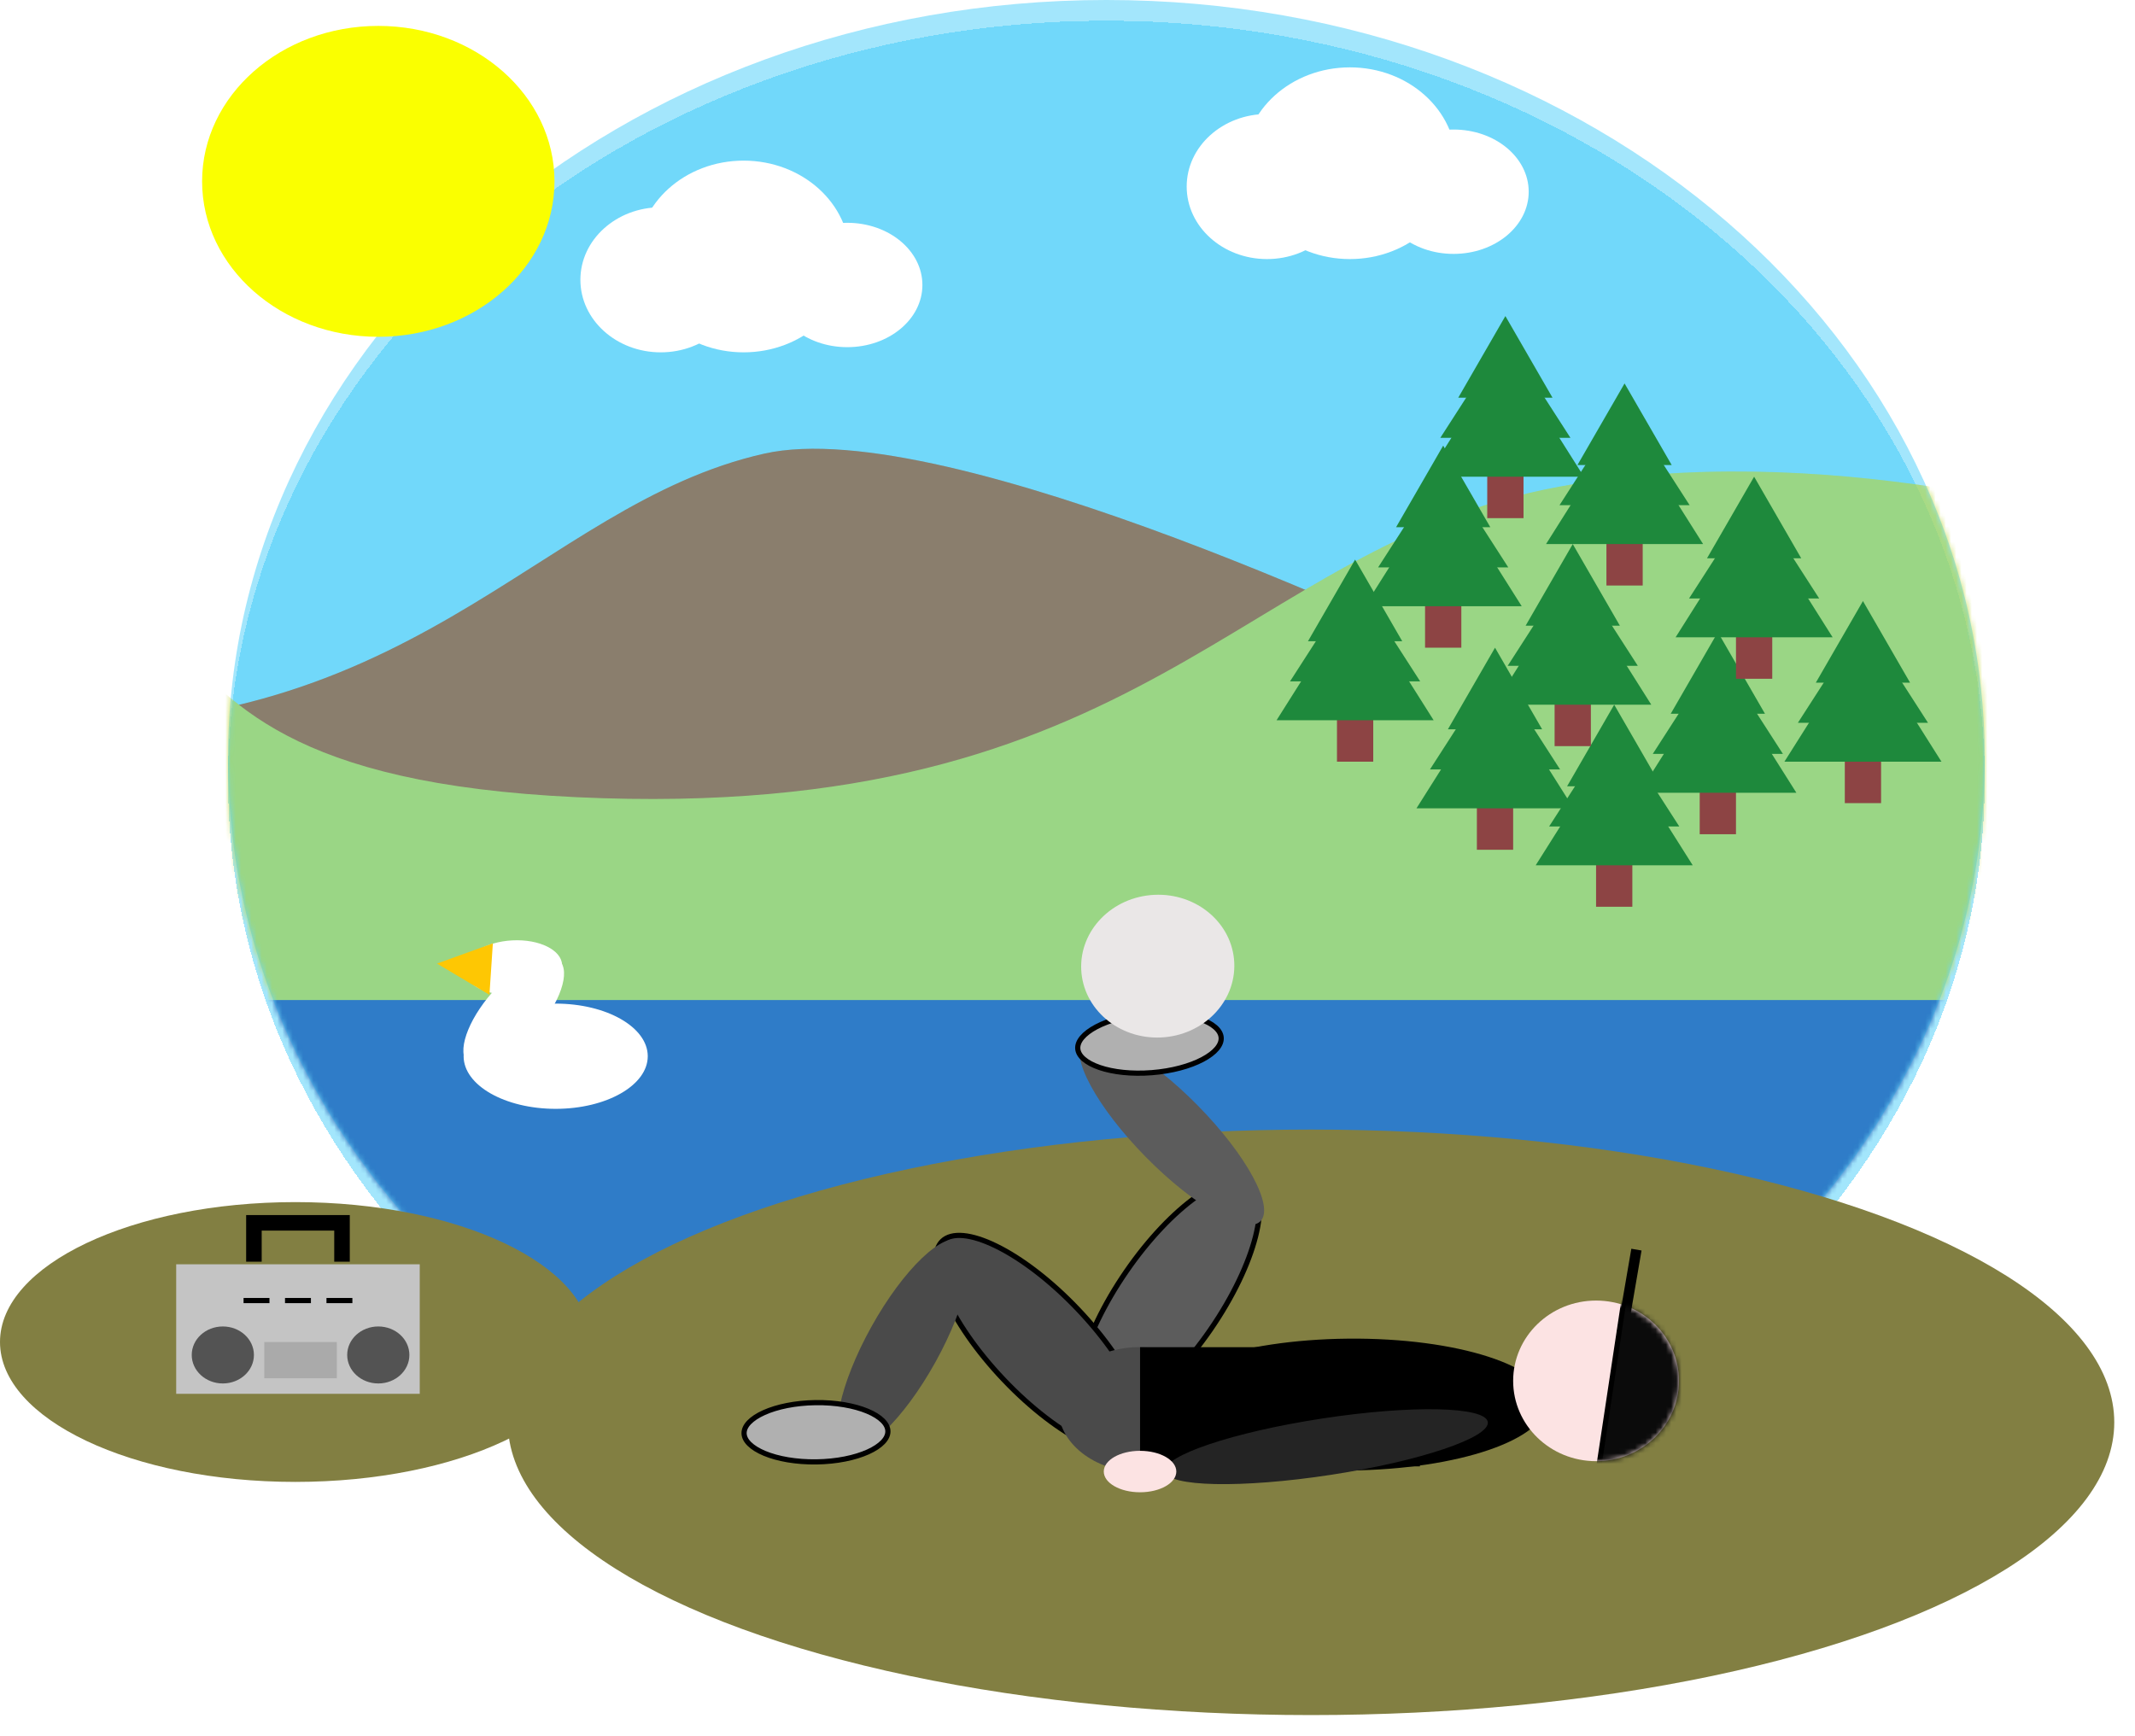 <svg width="412" height="335" viewBox="0 0 412 335" fill="none" xmlns="http://www.w3.org/2000/svg">
<g filter="url(#filter0_d_116_132)">
<path d="M383 146.5C383 227.41 307.112 293 213.5 293C119.888 293 44 227.41 44 146.5C44 65.59 119.888 0 213.5 0C307.112 0 383 65.59 383 146.5Z" fill="#38C9F7" fill-opacity="0.46" shape-rendering="crispEdges"/>
</g>
<mask id="mask0_116_132" style="mask-type:alpha" maskUnits="userSpaceOnUse" x="44" y="0" width="339" height="293">
<path d="M383 146.5C383 227.41 307.112 293 213.5 293C119.888 293 44 227.41 44 146.5C44 65.59 119.888 0 213.5 0C307.112 0 383 65.59 383 146.5Z" fill="#38C9F7" fill-opacity="0.46"/>
</mask>
<g mask="url(#mask0_116_132)">
<path d="M-112.979 92.938C-176.553 99.41 -179.681 129.791 -173.298 144.172V148.667L-180 279H169.468L291.043 131.5C276.043 124.309 182.734 79.635 147.5 87.545C103.457 97.432 79.468 144.172 0.957 139.678C-77.553 135.184 -33.511 84.848 -112.979 92.938Z" fill="#A5430C"/>
<path d="M-48.839 100.125C-138.157 107.564 -142.552 142.486 -133.584 159.018V164.184L-143 314H347.981L426 107.357C404.926 99.091 350.402 84.833 300.901 93.925C239.024 105.291 221.537 159.018 111.234 153.852C0.931 148.686 62.809 90.826 -48.839 100.125Z" fill="#C1D834"/>
<path d="M316.021 379.062C379.596 372.59 382.723 342.209 376.34 327.828V323.333L383.043 193L33.575 193L-88 340.5C-73 347.691 20.308 392.365 55.542 384.455C99.585 374.568 123.574 327.828 202.085 332.322C280.596 336.816 236.553 387.152 316.021 379.062Z" fill="#0C40A5"/>
</g>
<path d="M383 146.5C383 227.41 307.112 293 213.5 293C119.888 293 44 227.41 44 146.5C44 65.59 119.888 0 213.5 0C307.112 0 383 65.59 383 146.5Z" fill="#38C9F7" fill-opacity="0.46"/>
<mask id="mask1_116_132" style="mask-type:alpha" maskUnits="userSpaceOnUse" x="44" y="0" width="339" height="293">
<path d="M383 146.5C383 227.41 307.112 293 213.5 293C119.888 293 44 227.41 44 146.5C44 65.59 119.888 0 213.5 0C307.112 0 383 65.59 383 146.5Z" fill="#38C9F7" fill-opacity="0.46"/>
</mask>
<g mask="url(#mask1_116_132)">
<path d="M-112.979 92.938C-176.553 99.41 -179.681 129.791 -173.298 144.172V148.667L-180 279H169.468L291.043 131.5C276.043 124.309 182.734 79.635 147.5 87.545C103.457 97.432 79.468 144.172 0.957 139.678C-77.553 135.184 -33.511 84.848 -112.979 92.938Z" fill="#A5430C"/>
<path d="M-48.839 100.125C-138.157 107.564 -142.552 142.486 -133.584 159.018V164.184L-143 314H347.981L426 107.357C404.926 99.091 350.402 84.833 300.901 93.925C239.024 105.291 221.537 159.018 111.234 153.852C0.931 148.686 62.809 90.826 -48.839 100.125Z" fill="#C1D834"/>
<path d="M316.021 379.062C379.596 372.59 382.723 342.209 376.34 327.828V323.333L383.043 193L33.575 193L-88 340.5C-73 347.691 20.308 392.365 55.542 384.455C99.585 374.568 123.574 327.828 202.085 332.322C280.596 336.816 236.553 387.152 316.021 379.062Z" fill="#0C40A5"/>
</g>
<ellipse cx="73" cy="35" rx="34" ry="30" fill="#FAFF00"/>
<rect x="287" y="82" width="7" height="18" fill="#8D4444"/>
<path d="M290.5 68L305.655 92H275.345L290.5 68Z" fill="#1E893C"/>
<path d="M290.5 61L299.593 76.75H281.407L290.5 61Z" fill="#1E893C"/>
<path d="M290.5 65L303.057 84.5H277.943L290.5 65Z" fill="#1E893C"/>
<rect x="310" y="95" width="7" height="18" fill="#8D4444"/>
<path d="M313.5 81L328.655 105H298.345L313.5 81Z" fill="#1E893C"/>
<path d="M313.5 74L322.593 89.75H304.407L313.5 74Z" fill="#1E893C"/>
<path d="M313.5 78L326.057 97.5H300.943L313.5 78Z" fill="#1E893C"/>
<rect x="285" y="146" width="7" height="18" fill="#8D4444"/>
<path d="M288.5 132L303.655 156H273.345L288.5 132Z" fill="#1E893C"/>
<path d="M288.5 125L297.593 140.75H279.407L288.5 125Z" fill="#1E893C"/>
<path d="M288.5 129L301.057 148.5H275.943L288.5 129Z" fill="#1E893C"/>
<rect x="308" y="157" width="7" height="18" fill="#8D4444"/>
<path d="M311.5 143L326.655 167H296.345L311.5 143Z" fill="#1E893C"/>
<path d="M311.5 136L320.593 151.75H302.407L311.5 136Z" fill="#1E893C"/>
<path d="M311.5 140L324.057 159.5H298.943L311.5 140Z" fill="#1E893C"/>
<rect x="300" y="126" width="7" height="18" fill="#8D4444"/>
<path d="M303.5 112L318.655 136H288.345L303.5 112Z" fill="#1E893C"/>
<path d="M303.5 105L312.593 120.75H294.407L303.5 105Z" fill="#1E893C"/>
<path d="M303.5 109L316.057 128.5H290.943L303.5 109Z" fill="#1E893C"/>
<rect x="356" y="137" width="7" height="18" fill="#8D4444"/>
<path d="M359.5 123L374.655 147H344.345L359.5 123Z" fill="#1E893C"/>
<path d="M359.5 116L368.593 131.75H350.407L359.5 116Z" fill="#1E893C"/>
<path d="M359.5 120L372.057 139.5H346.943L359.5 120Z" fill="#1E893C"/>
<rect x="328" y="143" width="7" height="18" fill="#8D4444"/>
<path d="M331.5 129L346.655 153H316.345L331.5 129Z" fill="#1E893C"/>
<path d="M331.5 122L340.593 137.75H322.407L331.5 122Z" fill="#1E893C"/>
<path d="M331.5 126L344.057 145.5H318.943L331.5 126Z" fill="#1E893C"/>
<rect x="258" y="129" width="7" height="18" fill="#8D4444"/>
<path d="M261.5 115L276.655 139H246.345L261.5 115Z" fill="#1E893C"/>
<path d="M261.5 108L270.593 123.75H252.407L261.5 108Z" fill="#1E893C"/>
<path d="M261.5 112L274.057 131.5H248.943L261.5 112Z" fill="#1E893C"/>
<rect x="335" y="113" width="7" height="18" fill="#8D4444"/>
<path d="M338.5 99L353.655 123H323.345L338.5 99Z" fill="#1E893C"/>
<path d="M338.5 92L347.593 107.75H329.407L338.5 92Z" fill="#1E893C"/>
<path d="M338.5 96L351.057 115.5H325.943L338.5 96Z" fill="#1E893C"/>
<rect x="275" y="107" width="7" height="18" fill="#8D4444"/>
<path d="M278.5 93L293.655 117H263.345L278.5 93Z" fill="#1E893C"/>
<path d="M278.5 86L287.593 101.75H269.407L278.5 86Z" fill="#1E893C"/>
<path d="M278.5 90L291.057 109.5H265.943L278.5 90Z" fill="#1E893C"/>
<g filter="url(#filter1_d_116_132)">
<ellipse cx="253" cy="270.5" rx="155" ry="56.5" fill="#827F42"/>
</g>
<path d="M209.826 273.703C208.809 273.003 208.172 271.744 207.965 269.951C207.758 268.16 207.99 265.898 208.65 263.308C209.967 258.131 212.961 251.747 217.333 245.4C221.705 239.052 226.601 233.979 230.969 230.902C233.154 229.363 235.184 228.34 236.931 227.894C238.68 227.448 240.083 227.595 241.1 228.295C242.117 228.995 242.754 230.254 242.961 232.047C243.168 233.839 242.935 236.1 242.276 238.691C240.959 243.868 237.965 250.251 233.593 256.599C229.221 262.946 224.324 268.019 219.957 271.096C217.772 272.635 215.742 273.659 213.995 274.104C212.246 274.55 210.843 274.404 209.826 273.703Z" fill="#5C5C5C" stroke="black"/>
<ellipse cx="226.124" cy="218.325" rx="24.372" ry="7.059" transform="rotate(45.47 226.124 218.325)" fill="#5C5C5C"/>
<path d="M235.654 200.238C235.708 200.927 235.441 201.649 234.831 202.38C234.218 203.112 233.28 203.825 232.063 204.468C229.63 205.754 226.17 206.714 222.263 207.019C218.356 207.323 214.789 206.912 212.186 206.019C210.884 205.573 209.847 205.014 209.128 204.385C208.411 203.758 208.036 203.086 207.982 202.397C207.928 201.708 208.195 200.986 208.805 200.256C209.418 199.523 210.356 198.81 211.574 198.167C214.007 196.882 217.466 195.922 221.373 195.617C225.28 195.312 228.847 195.724 231.45 196.616C232.752 197.063 233.79 197.622 234.509 198.251C235.225 198.877 235.6 199.549 235.654 200.238Z" fill="#B0B0B0" stroke="black"/>
<path d="M219.861 279.459C218.967 280.31 217.604 280.675 215.807 280.508C214.011 280.342 211.846 279.649 209.446 278.471C204.651 276.117 199.02 271.874 193.708 266.289C188.396 260.705 184.439 254.869 182.327 249.962C181.27 247.507 180.686 245.31 180.61 243.508C180.533 241.705 180.965 240.362 181.86 239.511C182.754 238.66 184.117 238.296 185.914 238.462C187.71 238.628 189.875 239.321 192.275 240.499C197.07 242.853 202.701 247.097 208.013 252.681C213.325 258.265 217.282 264.101 219.394 269.008C220.451 271.463 221.035 273.66 221.111 275.462C221.188 277.265 220.756 278.608 219.861 279.459Z" fill="#4A4A4A" stroke="black"/>
<ellipse cx="220.141" cy="272.063" rx="15.878" ry="12.078" transform="rotate(1.264 220.141 272.063)" fill="#4A4A4A"/>
<ellipse cx="174.322" cy="259.493" rx="22.955" ry="7.059" transform="rotate(-60.934 174.322 259.493)" fill="#4A4A4A"/>
<path d="M171.34 276.225C171.35 276.916 171.038 277.619 170.382 278.309C169.723 279.001 168.741 279.653 167.486 280.217C164.975 281.344 161.461 282.081 157.543 282.136C153.625 282.19 150.091 281.552 147.551 280.495C146.28 279.966 145.28 279.342 144.603 278.668C143.928 277.997 143.596 277.302 143.587 276.611C143.577 275.92 143.889 275.217 144.545 274.527C145.203 273.835 146.185 273.183 147.441 272.619C149.951 271.492 153.465 270.755 157.384 270.7C161.302 270.646 164.835 271.284 167.376 272.341C168.647 272.87 169.647 273.494 170.324 274.168C170.999 274.839 171.33 275.534 171.34 276.225Z" fill="#B0B0B0" stroke="black"/>
<ellipse cx="260.278" cy="271.073" rx="38.162" ry="12.722" transform="rotate(-0.528 260.278 271.073)" fill="black"/>
<rect x="220" y="260" width="54" height="23" fill="black"/>
<ellipse cx="255.97" cy="279.202" rx="31.5" ry="5.5" transform="rotate(-8.702 255.97 279.202)" fill="#242424"/>
<ellipse cx="220" cy="284" rx="7" ry="4" fill="#FCE3E3"/>
<ellipse cx="308" cy="266.5" rx="16" ry="15.5" fill="#FCE3E3"/>
<rect x="314.804" y="241" width="2" height="16.543" transform="rotate(9.76 314.804 241)" fill="black"/>
<mask id="mask2_116_132" style="mask-type:alpha" maskUnits="userSpaceOnUse" x="292" y="250" width="32" height="33">
<ellipse cx="308" cy="266.5" rx="16" ry="15.5" transform="rotate(8.579 308 266.5)" fill="#C4C4C4"/>
</mask>
<g mask="url(#mask2_116_132)">
<path d="M313.875 247.666L307.685 288.701L327.619 280.584L330.005 264.763L313.875 247.666Z" fill="#0B0B0B" stroke="black"/>
</g>
<ellipse cx="223.415" cy="186.461" rx="14.781" ry="13.778" transform="rotate(-2.706 223.415 186.461)" fill="#EAE7E7"/>
<ellipse cx="57" cy="259" rx="57" ry="27" fill="#827F42"/>
<rect x="34" y="244" width="47" height="25" fill="#C4C4C4"/>
<ellipse cx="43" cy="261.5" rx="6" ry="5.5" fill="#535353"/>
<ellipse cx="73" cy="261.5" rx="6" ry="5.5" fill="#535353"/>
<path d="M49 243.5V236H66V243.5" stroke="black" stroke-width="3"/>
<rect x="51" y="259" width="14" height="7" fill="#AAAAAA"/>
<path d="M47 251H50H52" stroke="black"/>
<path d="M55 251H58H60" stroke="black"/>
<path d="M63 251H66H68" stroke="black"/>
<ellipse cx="107.233" cy="203.846" rx="17.767" ry="10.154" fill="white"/>
<ellipse rx="13.233" ry="5.763" transform="matrix(0.692 -0.722 0.562 0.827 99.133 195.317)" fill="white"/>
<ellipse rx="9.429" ry="5.256" transform="matrix(0.999 -0.051 0.033 0.999 99.059 186.737)" fill="white"/>
<path d="M84.33 185.963L95.109 182.064L94.45 191.991L84.33 185.963Z" fill="#FEC703"/>
<ellipse cx="143.5" cy="49.5" rx="20.5" ry="18.5" fill="white"/>
<ellipse cx="127.5" cy="54" rx="15.5" ry="14" fill="white"/>
<ellipse cx="163.5" cy="55" rx="14.5" ry="12" fill="white"/>
<ellipse cx="260.5" cy="31.5" rx="20.5" ry="18.5" fill="white"/>
<ellipse cx="244.5" cy="36" rx="15.5" ry="14" fill="white"/>
<ellipse cx="280.5" cy="37" rx="14.5" ry="12" fill="white"/>
<defs>
<filter id="filter0_d_116_132" x="40" y="0" width="347" height="301" filterUnits="userSpaceOnUse" color-interpolation-filters="sRGB">
<feFlood flood-opacity="0" result="BackgroundImageFix"/>
<feColorMatrix in="SourceAlpha" type="matrix" values="0 0 0 0 0 0 0 0 0 0 0 0 0 0 0 0 0 0 127 0" result="hardAlpha"/>
<feOffset dy="4"/>
<feGaussianBlur stdDeviation="2"/>
<feComposite in2="hardAlpha" operator="out"/>
<feColorMatrix type="matrix" values="0 0 0 0 0 0 0 0 0 0 0 0 0 0 0 0 0 0 0.25 0"/>
<feBlend mode="normal" in2="BackgroundImageFix" result="effect1_dropShadow_116_132"/>
<feBlend mode="normal" in="SourceGraphic" in2="effect1_dropShadow_116_132" result="shape"/>
</filter>
<filter id="filter1_d_116_132" x="94" y="214" width="318" height="121" filterUnits="userSpaceOnUse" color-interpolation-filters="sRGB">
<feFlood flood-opacity="0" result="BackgroundImageFix"/>
<feColorMatrix in="SourceAlpha" type="matrix" values="0 0 0 0 0 0 0 0 0 0 0 0 0 0 0 0 0 0 127 0" result="hardAlpha"/>
<feOffset dy="4"/>
<feGaussianBlur stdDeviation="2"/>
<feComposite in2="hardAlpha" operator="out"/>
<feColorMatrix type="matrix" values="0 0 0 0 0 0 0 0 0 0 0 0 0 0 0 0 0 0 0.25 0"/>
<feBlend mode="normal" in2="BackgroundImageFix" result="effect1_dropShadow_116_132"/>
<feBlend mode="normal" in="SourceGraphic" in2="effect1_dropShadow_116_132" result="shape"/>
</filter>
</defs>
</svg>
